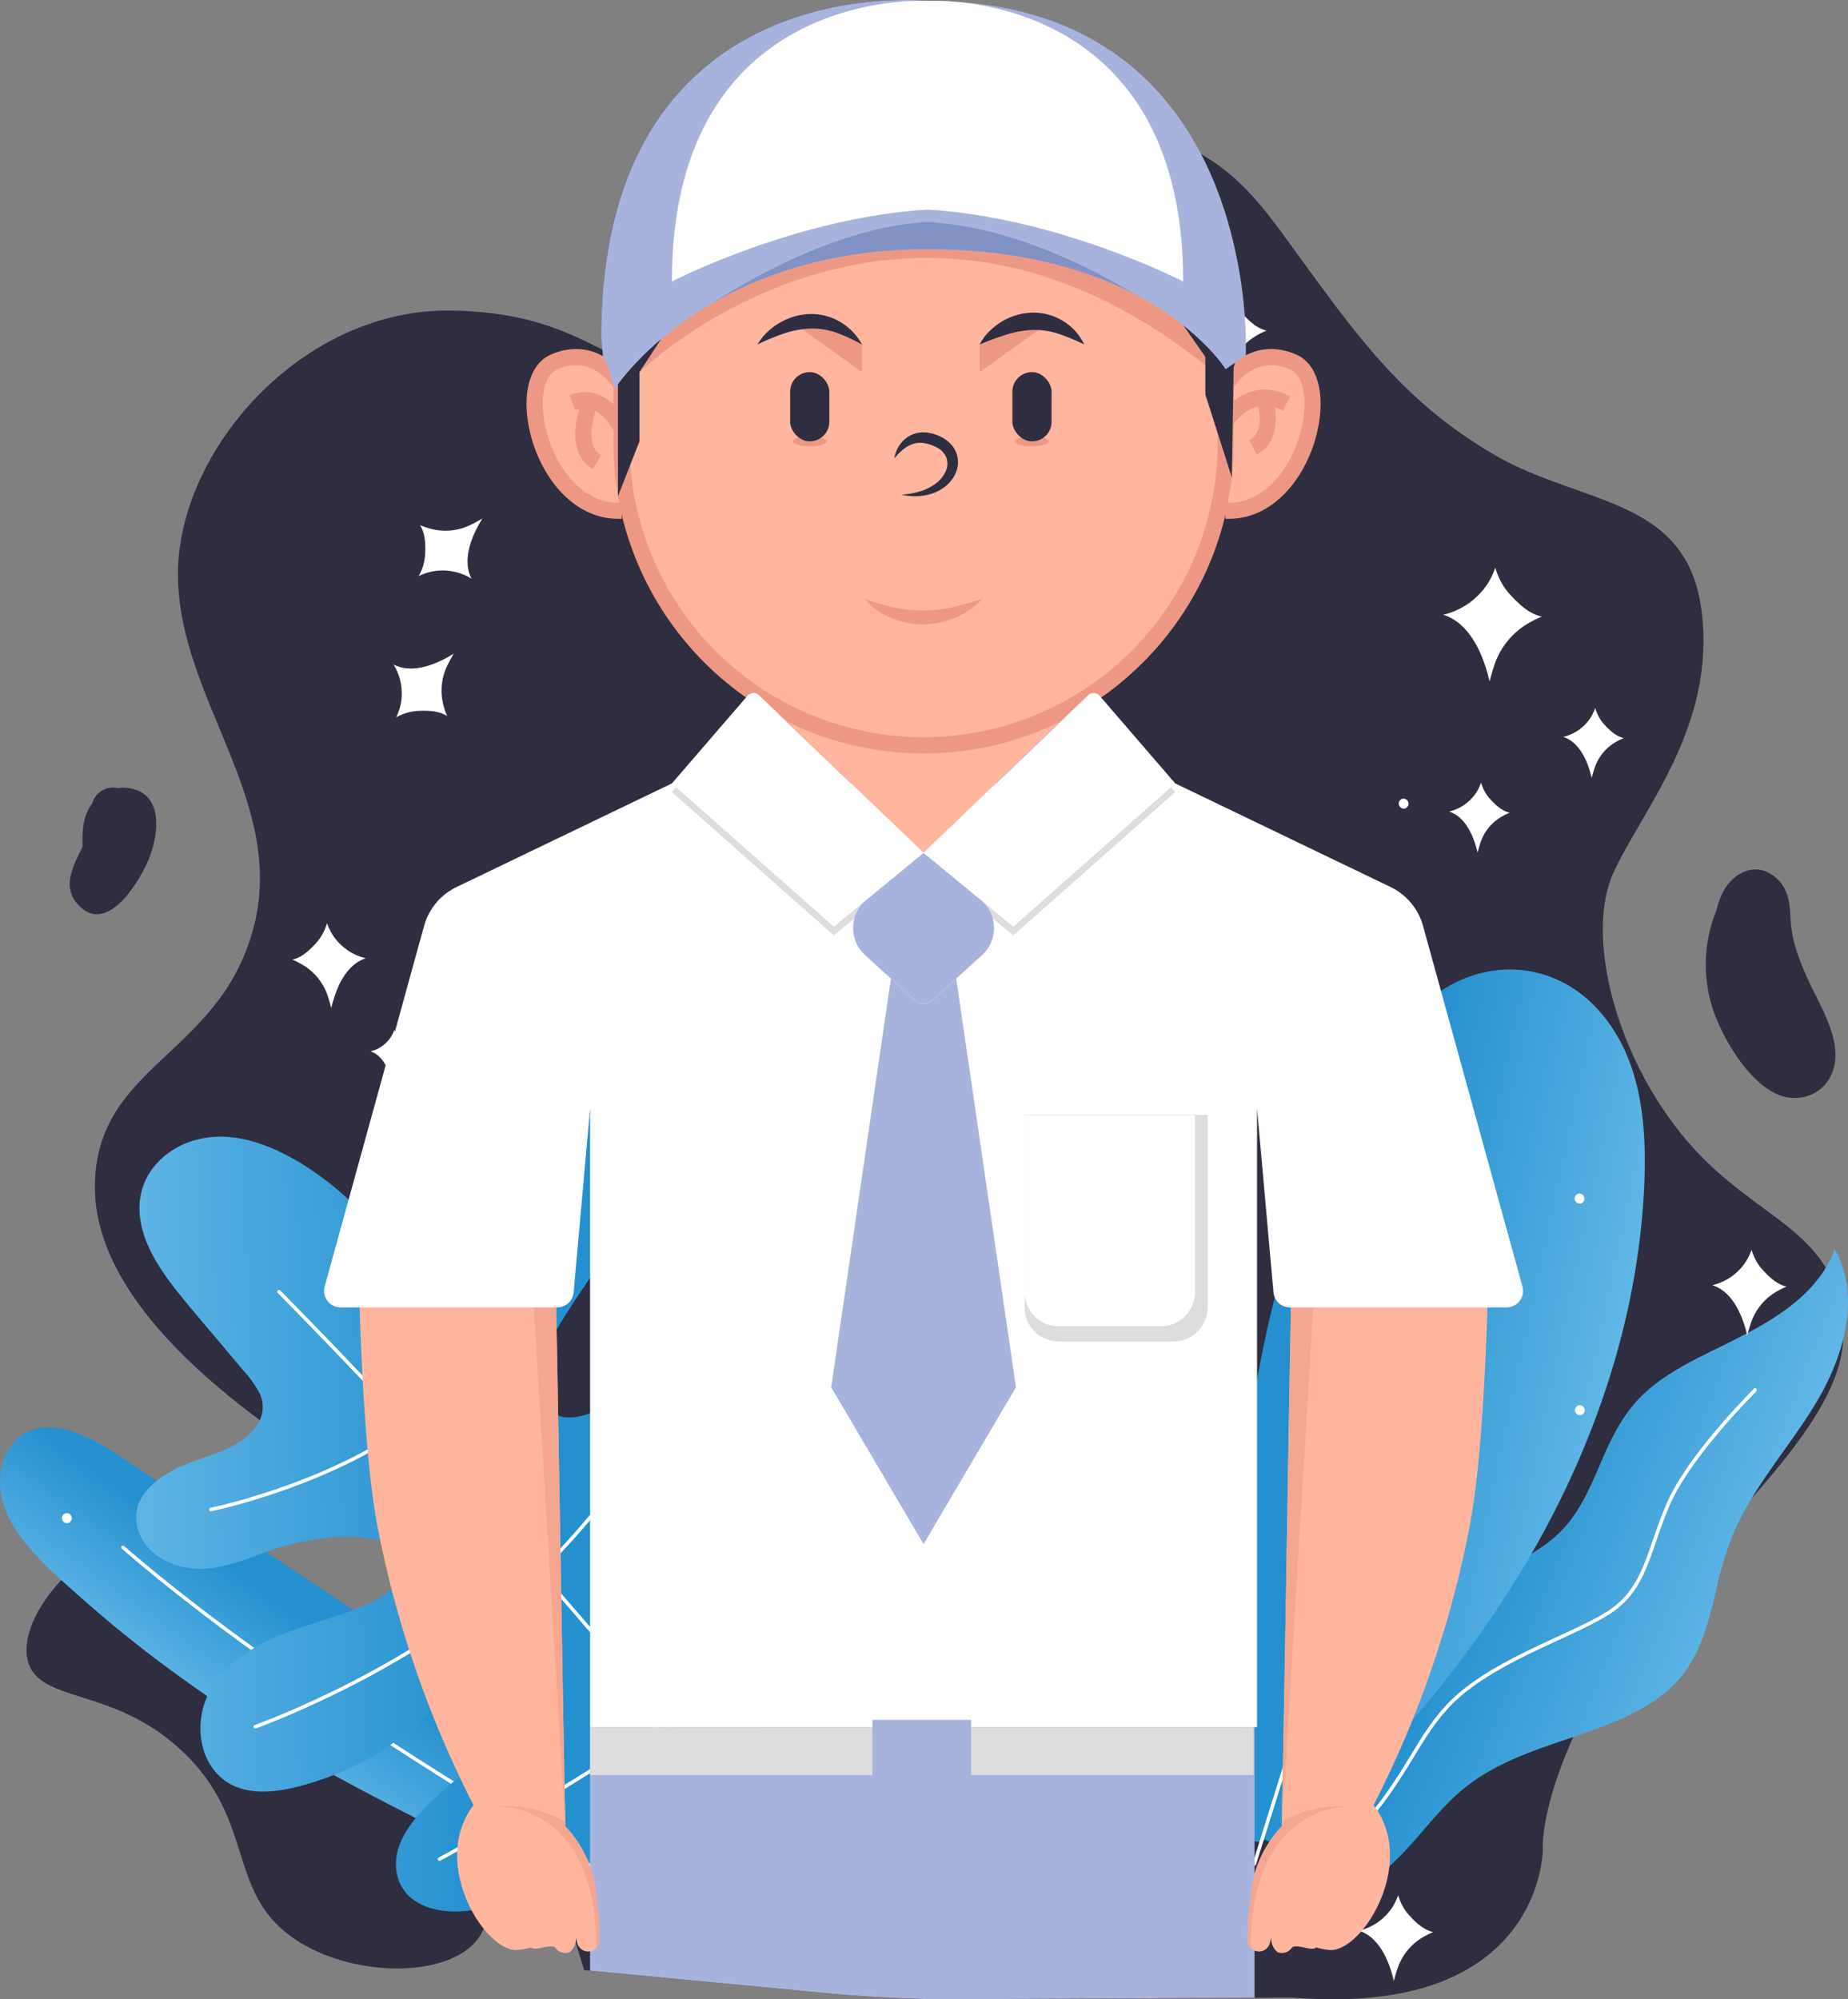 <svg xmlns="http://www.w3.org/2000/svg" xmlns:xlink="http://www.w3.org/1999/xlink" viewBox="0 0 555.4 600.811"><rect x="0" y="0" width="555.4" height="600.811" fill="#808080" stroke="none"/><defs><style>.cls-1{fill:#2f2e41;}.cls-2{fill:url(#linear-gradient);}.cls-3,.cls-4{fill:none;}.cls-3{stroke:#fff;stroke-linecap:round;stroke-miterlimit:10;stroke-width:1.058px;}.cls-5{fill:url(#linear-gradient-2);}.cls-6{fill:url(#linear-gradient-3);}.cls-7{fill:#fff;}.cls-8{fill:url(#linear-gradient-4);}.cls-9{fill:#a8b3dd;}.cls-10{fill:#ffb59e;}.cls-11{fill:#f4a690;}.cls-12{fill:#ed9885;}.cls-13{fill:#ddd;}.cls-14{fill:#8292c4;}</style><linearGradient id="linear-gradient" x1="532.281" y1="496.17" x2="442.641" y2="460.53" gradientUnits="userSpaceOnUse"><stop offset="0" stop-color="#6cbdea"/><stop offset="1" stop-color="#2490cf"/></linearGradient><linearGradient id="linear-gradient-2" x1="493.339" y1="438.551" x2="405.499" y2="419.831" xlink:href="#linear-gradient"/><linearGradient id="linear-gradient-3" x1="82.256" y1="540.465" x2="111.083" y2="500.828" xlink:href="#linear-gradient"/><linearGradient id="linear-gradient-4" x1="17.945" y1="457.848" x2="143.225" y2="454.968" xlink:href="#linear-gradient"/></defs><g id="Layer_2" data-name="Layer 2"><g id="Layer_1-2" data-name="Layer 1"><path class="cls-1" d="M143.8,582.415c19.05-26.69-46.2-130.3-96.842-123.362-21.618,2.962-42.036,26.271-38.615,39.959,3.268,13.079,25.86,7.618,46.678,27.458,21.727,20.707,13.069,41.857,32.949,55.831C105.222,594.429,134.953,594.806,143.8,582.415Z"/><path class="cls-1" d="M463.7,555.641s.27,50.77-75.01,44.66l-11.64.05-96.37.46s-16.5-.33-30.68-1.68c-12.72-1.21-62.58-5.96-72.66-6.92l-1.78-.17-1.18-3.85-1.43-4.66-3.85-12.54-4.71-15.35-3-9.78-.64-2.08-.88-2.87,9.52.46.38.02,3.21.16,4.36.21,199.71,9.68,5.74.28,3.16.15,31.48,1.53Z"/><path class="cls-1" d="M154.75,526.283s-6.6-56.5-43.3-77.786-82.923-55.038-82.923-91.729S65.705,317.544,76.1,279.183,53.481,210,53.481,172.576,90.907,92.588,135.67,93.322s46.3,22.686,90.836,23.96,27.311-79,81.615-80.465S373.432,53.7,391.044,77.911s31.555,43.3,57.973,58.707,57.974,12.475,62.377,46.965-17.613,59.441-26.42,78.52.734,55.772,22.016,80.722,46.231,26.418,46.965,57.973-53.57,69.714-72.65,104.2-17.612,50.634-17.612,50.634H154.6Z"/><path class="cls-1" d="M543.16,293.9c-2.7-6.128-4.74-11.338-5.052-18.1-.193-4.179-.527-8.122-3.619-11.3-6.365-6.534-14.516-2.213-17.4,5.169a29.789,29.789,0,0,0-1.2,3.814,43.112,43.112,0,0,0-.938,30.256c2.957,8.431,9.676,19.793,17.662,24.356,6.734,3.847,15.237,1.6,18.087-5.887C554.238,312.935,546.761,302.068,543.16,293.9Z"/><path class="cls-1" d="M38.123,236.751a10.512,10.512,0,0,0-2.644.082,6.528,6.528,0,0,0-7.774,4.662,12.243,12.243,0,0,0-1.073,1.65c-1.894,3.558-1.889,7.426-1.816,11.306-2.978,6.128-6.466,12.287-.95,17.824,8.505,8.536,17.986-7.313,20.709-13.766C47.741,251,49.509,237.987,38.123,236.751Z"/><path class="cls-1" d="M237.577,63.659c-5.121-.237-8.91,3.093-10.418,7.521a15.874,15.874,0,0,0-2.92,9.047c-.053,4.675,4.845,6.739,8.65,4.964,6.22-2.9,9.841-9.118,10.436-15.784C243.611,66.21,240.456,63.792,237.577,63.659Z"/><path class="cls-2" d="M545.639,421.847c-5.566,9.157-12.332,17.509-18.036,26.575a86.371,86.371,0,0,0-7.343,14.094,110.423,110.423,0,0,0-4.519,15.478c-2.343,9.923-4.816,20.051-12.063,27.645-5.307,5.561-12.225,9.237-19.27,12.116-14.408,5.887-30.44,9.041-43.069,18.615-9.158,6.943-15.276,16.885-23.792,24.493-7.252,6.479-18.482,11.416-27.843,6.94a52.041,52.041,0,0,0,8.068-22.18,108.072,108.072,0,0,1,52.406-73.032c6.993-3.945,14.485-7.441,19.954-13.507,5.374-5.96,8.356-13.5,11.5-20.767,3.231-7.461,6.87-14.509,13-20.02,5.872-5.279,13.015-8.952,20.051-12.413,14.167-6.966,30.924-14.788,36.729-30.47C559.681,389.893,553.772,408.466,545.639,421.847Z"/><path class="cls-3" d="M527.494,417.707s-19.513,19.328-25.954,33.961-6.712,25.935-18.618,33.3-36.38,14.753-48.621,28.616-12.61,27.193-44.6,54.221"/><path class="cls-4" d="M545.639,421.847c-5.566,9.157-12.332,17.509-18.036,26.575a86.371,86.371,0,0,0-7.343,14.094,110.423,110.423,0,0,0-4.519,15.478c-2.343,9.923-4.816,20.051-12.063,27.645-5.307,5.561-12.225,9.237-19.27,12.116-14.408,5.887-30.44,9.041-43.069,18.615-9.158,6.943-15.276,16.885-23.792,24.493-7.252,6.479-18.482,11.416-27.843,6.94a52.041,52.041,0,0,0,8.068-22.18,108.072,108.072,0,0,1,52.406-73.032c6.993-3.945,14.485-7.441,19.954-13.507,5.374-5.96,8.356-13.5,11.5-20.767,3.231-7.461,6.87-14.509,13-20.02,5.872-5.279,13.015-8.952,20.051-12.413,14.167-6.966,30.924-14.788,36.729-30.47C559.681,389.893,553.772,408.466,545.639,421.847Z"/><path class="cls-5" d="M494.073,357.99c1.038-19.484-.5-41.114-14.964-55.8-12.32-12.5-30.251-14.195-45.013-5.088-14.815,9.139-24.37,24.7-31.76,40a289.273,289.273,0,0,0-21.573,62.745c-9.818,43.935-10.679,89.492-6.927,134.207q.714,8.5,1.65,16.986a2.852,2.852,0,0,0,4.7,1.777,6.772,6.772,0,0,0,6.145.632c4.215-1.359,7.568-5.4,10.729-8.32q11.368-10.488,21.807-21.928a328.609,328.609,0,0,0,37.342-49.434C477.643,438.813,491.883,399.13,494.073,357.99Z"/><line class="cls-3" x1="444.779" y1="343.536" x2="377.009" y2="560.093"/><path class="cls-4" d="M494.073,357.99c1.038-19.484-.5-41.114-14.964-55.8-12.32-12.5-30.251-14.195-45.013-5.088-14.815,9.139-24.37,24.7-31.76,40a289.273,289.273,0,0,0-21.573,62.745c-9.818,43.935-10.679,89.492-6.927,134.207q.714,8.5,1.65,16.986a2.852,2.852,0,0,0,4.7,1.777,6.772,6.772,0,0,0,6.145.632c4.215-1.359,7.568-5.4,10.729-8.32q11.368-10.488,21.807-21.928a328.609,328.609,0,0,0,37.342-49.434C477.643,438.813,491.883,399.13,494.073,357.99Z"/><path class="cls-6" d="M197.79,547.931c-.807-.6-1.611-1.192-2.391-1.769-2.072-1.527-4.147-3.064-6.226-4.579q-2.863-2.1-5.739-4.189c-1.444-1.042-2.878-2.086-4.321-3.128-.262-.185-.523-.37-.775-.558q-3.7-2.668-7.391-5.306-6.813-4.863-13.668-9.663-23.529-16.5-47.45-32.442-19.987-13.409-40.144-26.571-5.457-3.569-10.9-7.128L44.072,443c-7.745-5.048-15.657-11.3-24.8-13.477a20.477,20.477,0,0,0-4.378-.574,14.244,14.244,0,0,0-8.2,2.231,14.943,14.943,0,0,0-5.9,8.478c-2.283,7.918.667,15.727,5.373,22.116,5.264,7.134,12.276,13.111,18.876,18.956q7.077,6.27,14.5,12.16c2.232,1.794,4.494,3.547,6.782,5.283a483.857,483.857,0,0,0,45.349,30.31c14.855,8.833,40.556,21.667,61.427,31.81,3.93,1.909,7.686,3.723,11.171,5.385,12.093,5.808,20.87,9.925,21.97,10.493,2.55,1.307,5.368,3.078,8.318,4.437a26.68,26.68,0,0,0,3.1,1.232,16.366,16.366,0,0,0,3.29.73,10.8,10.8,0,0,0,5.635-.775,9.681,9.681,0,0,0,3.467-2.526c3.34-3.768,3.868-9.934,2.393-14.6C210.151,557.459,203.766,552.364,197.79,547.931Z"/><path class="cls-3" d="M36.934,465C94.241,514.631,189.9,568.2,210.042,579.266l.009,0"/><path class="cls-7" d="M419.859,434.943a1.521,1.521,0,0,0,.839,2.923A1.521,1.521,0,0,0,419.859,434.943Z"/><path class="cls-7" d="M19.678,454.766a1.521,1.521,0,0,0,.839,2.923A1.521,1.521,0,0,0,19.678,454.766Z"/><path class="cls-7" d="M97.972,515.639a1.561,1.561,0,0,0-1.593-.515l-.374.164a1.519,1.519,0,0,0-.536.561l-.144.361a1.51,1.51,0,0,0,.012.795l.161.56a1.134,1.134,0,0,0,.288.526,1.12,1.12,0,0,0,.437.384,1.69,1.69,0,0,0,1.156.131l.373-.164a1.511,1.511,0,0,0,.537-.56l.144-.362a1.511,1.511,0,0,0-.013-.795l-.16-.559A1.138,1.138,0,0,0,97.972,515.639Z"/><path class="cls-7" d="M102.024,490.483a1.521,1.521,0,0,0,.839,2.923A1.521,1.521,0,0,0,102.024,490.483Z"/><path class="cls-7" d="M98.317,412.19a1.522,1.522,0,0,0,.84,2.923A1.522,1.522,0,0,0,98.317,412.19Z"/><path class="cls-7" d="M93.925,358.931a1.522,1.522,0,0,0,.84,2.923A1.522,1.522,0,0,0,93.925,358.931Z"/><path class="cls-7" d="M160.887,431.779a1.521,1.521,0,0,0,.839,2.923A1.521,1.521,0,0,0,160.887,431.779Z"/><path class="cls-7" d="M474.387,422.312a1.521,1.521,0,0,0,.839,2.922A1.521,1.521,0,0,0,474.387,422.312Z"/><path class="cls-7" d="M474.3,358.73a1.521,1.521,0,0,0,.84,2.922A1.521,1.521,0,0,0,474.3,358.73Z"/><path class="cls-7" d="M428.168,312.006a1.521,1.521,0,0,0,.839,2.922A1.521,1.521,0,0,0,428.168,312.006Z"/><path class="cls-7" d="M421.431,240.035a1.522,1.522,0,0,0,.84,2.923A1.522,1.522,0,0,0,421.431,240.035Z"/><path class="cls-7" d="M388.127,273.832a1.521,1.521,0,0,0,.839,2.922A1.521,1.521,0,0,0,388.127,273.832Z"/><path class="cls-8" d="M172,336.688c-4.887,2.6-8.145,7.313-10.987,11.9-3.52,5.684-6.962,11.417-10.439,17.126-2.7,4.44-5.34,8.9-8.9,12.722-2.851,3.057-6.543,6.087-10.861,6.512-6.008.59-9.806-4.482-12.833-8.9a89.7,89.7,0,0,0-25.812-25.4c-9.529-6.048-21.127-11.058-32.6-8.277-9.687,2.349-17.55,10.1-17.648,20.421-.091,9.7,5.946,18.551,11.759,25.818,4.122,5.153,8.457,10.145,12.7,15.2l6.54,7.8a33.8,33.8,0,0,1,5.069,7.022c2.542,5.417-.162,10.4-4.616,13.72-4.573,3.41-9.9,4.866-15.175,6.761-8.644,3.1-20.059,9.756-16.659,20.763,2.652,8.585,12.9,12.293,21.085,11.472,5.541-.556,10.8-2.564,15.993-4.461a78.926,78.926,0,0,1,17.491-4.521c5.554-.685,11.552-1,17.046.274,4.769,1.105,10.083,4.706,7.9,10.322-2.069,5.33-8.106,8.133-13.032,10.145-5.649,2.307-11.536,3.951-17.314,5.895-10.537,3.544-21.512,8.677-27.345,18.666-4.559,7.806-4.359,19.03,2.214,25.695,8.114,8.227,21.665,4.616,31.212,1.348a84.1,84.1,0,0,0,29.033-17.059c6.139-5.548,13.826-14.891,23.11-13.642a11.33,11.33,0,0,1,9.57,9.632,10.551,10.551,0,0,1-1.351,6.518,185.717,185.717,0,0,0-25.366,19.176c-6.461,5.829-14.653,14.512-12.412,24.084,2.542,10.855,15.563,12.223,24.657,10.221,11.122-2.448,21.4-7.922,30.885-14.064,10.238-6.626,20.046-14,29.788-21.331a296.792,296.792,0,0,0,29.488-24.807c17.545-17.176,32.193-38.554,36.73-63.072a70.179,70.179,0,0,0,1.258-17.532c-.363-5.141-1.832-10.43-5.506-14.209-3.306-3.4-8.2-5.436-12.927-4.223-4.828,1.24-7.911,5.428-10.253,9.544-3.15,5.539-5.944,11.2-9.494,16.514a133.58,133.58,0,0,1-12.079,15.488c-2.141,2.364-4.342,4.712-6.7,6.86-2.165,1.97-4.69,3.946-7.621,4.563a7.735,7.735,0,0,1-7.087-1.822c-2.014-2.125-1.46-5.238-.523-7.727,2.194-5.824,5.7-11.318,9.095-16.5,3.521-5.386,7.308-10.591,11.025-15.842,7.051-9.96,14.6-20.567,18.231-32.36,2.4-7.814,1.707-19.967-9.013-20.208-9.418-.212-17.509,7.079-22.693,14.2-5.754,7.907-9.746,16.923-15.32,24.946-2.8,4.027-5.992,8.055-10.192,10.689-4.147,2.6-10.111,4.5-14.772,2.12-4.726-2.412-5.414-7.949-4.462-12.647,1.089-5.374,4-10.338,6.8-14.98,6.336-10.5,14.3-20.16,19.015-31.571a44.506,44.506,0,0,0,3.594-16.6c.04-4.93-1.2-10.193-5.83-12.754C181.351,334.042,176.055,334.533,172,336.688Z"/><path class="cls-3" d="M83.843,388.172s80.995,81.4,132.213,149.521"/><path class="cls-3" d="M126.8,432.414s28.293-38.17,41.774-67.434"/><path class="cls-3" d="M63.355,453.626s33.411-6.77,58.857-24.746"/><path class="cls-3" d="M162.174,472.212s22.946-19.516,57.513-76.989"/><path class="cls-3" d="M76.741,518.892s51.065-18.234,81.635-50.075"/><path class="cls-3" d="M198.059,513.724S222.1,497.461,246.2,458.7"/><path class="cls-3" d="M132.1,558.679s38.022-20.441,66.25-40.363"/><path class="cls-4" d="M172,336.688c-4.887,2.6-8.145,7.313-10.987,11.9-3.52,5.684-6.962,11.417-10.439,17.126-2.7,4.44-5.34,8.9-8.9,12.722-2.851,3.057-6.543,6.087-10.861,6.512-6.008.59-9.806-4.482-12.833-8.9a89.7,89.7,0,0,0-25.812-25.4c-9.529-6.048-21.127-11.058-32.6-8.277-9.687,2.349-17.55,10.1-17.648,20.421-.091,9.7,5.946,18.551,11.759,25.818,4.122,5.153,8.457,10.145,12.7,15.2l6.54,7.8a33.8,33.8,0,0,1,5.069,7.022c2.542,5.417-.162,10.4-4.616,13.72-4.573,3.41-9.9,4.866-15.175,6.761-8.644,3.1-20.059,9.756-16.659,20.763,2.652,8.585,12.9,12.293,21.085,11.472,5.541-.556,10.8-2.564,15.993-4.461a78.926,78.926,0,0,1,17.491-4.521c5.554-.685,11.552-1,17.046.274,4.769,1.105,10.083,4.706,7.9,10.322-2.069,5.33-8.106,8.133-13.032,10.145-5.649,2.307-11.536,3.951-17.314,5.895-10.537,3.544-21.512,8.677-27.345,18.666-4.559,7.806-4.359,19.03,2.214,25.695,8.114,8.227,21.665,4.616,31.212,1.348a84.1,84.1,0,0,0,29.033-17.059c6.139-5.548,13.826-14.891,23.11-13.642a11.33,11.33,0,0,1,9.57,9.632,10.551,10.551,0,0,1-1.351,6.518,185.717,185.717,0,0,0-25.366,19.176c-6.461,5.829-14.653,14.512-12.412,24.084,2.542,10.855,15.563,12.223,24.657,10.221,11.122-2.448,21.4-7.922,30.885-14.064,10.238-6.626,20.046-14,29.788-21.331a296.792,296.792,0,0,0,29.488-24.807c17.545-17.176,32.193-38.554,36.73-63.072a70.179,70.179,0,0,0,1.258-17.532c-.363-5.141-1.832-10.43-5.506-14.209-3.306-3.4-8.2-5.436-12.927-4.223-4.828,1.24-7.911,5.428-10.253,9.544-3.15,5.539-5.944,11.2-9.494,16.514a133.58,133.58,0,0,1-12.079,15.488c-2.141,2.364-4.342,4.712-6.7,6.86-2.165,1.97-4.69,3.946-7.621,4.563a7.735,7.735,0,0,1-7.087-1.822c-2.014-2.125-1.46-5.238-.523-7.727,2.194-5.824,5.7-11.318,9.095-16.5,3.521-5.386,7.308-10.591,11.025-15.842,7.051-9.96,14.6-20.567,18.231-32.36,2.4-7.814,1.707-19.967-9.013-20.208-9.418-.212-17.509,7.079-22.693,14.2-5.754,7.907-9.746,16.923-15.32,24.946-2.8,4.027-5.992,8.055-10.192,10.689-4.147,2.6-10.111,4.5-14.772,2.12-4.726-2.412-5.414-7.949-4.462-12.647,1.089-5.374,4-10.338,6.8-14.98,6.336-10.5,14.3-20.16,19.015-31.571a44.506,44.506,0,0,0,3.594-16.6c.04-4.93-1.2-10.193-5.83-12.754C181.351,334.042,176.055,334.533,172,336.688Z"/><path class="cls-7" d="M433.753,184.725a18.187,18.187,0,0,0,3.038-.928,21.94,21.94,0,0,0,10.416-8.572,24.445,24.445,0,0,0,2.2-4.622,19.99,19.99,0,0,0,3.99,7.57c2.652,2.965,6,6.3,9.992,7.125a31.218,31.218,0,0,0-5.21,2.725,22.868,22.868,0,0,0-9.161,12.161c-.509,1.513-.941,3.056-1.346,4.606C445.892,197.006,441.931,187.34,433.753,184.725Z"/><path class="cls-7" d="M469.8,221.445a11.127,11.127,0,0,0,1.869-.571,13.482,13.482,0,0,0,6.406-5.272,15.04,15.04,0,0,0,1.357-2.843,12.293,12.293,0,0,0,2.453,4.656c1.631,1.824,3.692,3.878,6.146,4.383a19.118,19.118,0,0,0-3.2,1.676,14.064,14.064,0,0,0-5.634,7.479c-.313.93-.579,1.88-.828,2.833C477.264,229,474.828,223.054,469.8,221.445Z"/><path class="cls-7" d="M435.5,243.868a11.156,11.156,0,0,0,1.869-.571,13.5,13.5,0,0,0,6.406-5.272,15.008,15.008,0,0,0,1.356-2.843,12.3,12.3,0,0,0,2.454,4.656c1.631,1.824,3.692,3.877,6.145,4.382a19.3,19.3,0,0,0-3.2,1.676,14.07,14.07,0,0,0-5.634,7.48c-.313.93-.579,1.879-.828,2.833C442.964,251.421,440.528,245.476,435.5,243.868Z"/><path class="cls-7" d="M118.258,199.687a13.628,13.628,0,0,1,1.125,2.115,16.547,16.547,0,0,1,.984,10.125,18.462,18.462,0,0,1-1.289,3.641,15.066,15.066,0,0,1,6.164-1.909c2.995-.167,6.562-.161,9.127,1.528a23.592,23.592,0,0,1-1.325-4.231,17.249,17.249,0,0,1,1.6-11.37c.535-1.078,1.128-2.131,1.738-3.173C131.28,199.611,124.013,202.653,118.258,199.687Z"/><path class="cls-7" d="M141.722,173.926a13.76,13.76,0,0,0-2.115-1.125,16.547,16.547,0,0,0-10.125-.983,18.4,18.4,0,0,0-3.641,1.289,15.071,15.071,0,0,0,1.909-6.164c.167-3,.161-6.563-1.528-9.128a23.6,23.6,0,0,0,4.231,1.326,17.256,17.256,0,0,0,11.37-1.6c1.078-.536,2.131-1.128,3.173-1.739C141.8,160.905,138.756,168.171,141.722,173.926Z"/><path class="cls-7" d="M514.618,386.2a13.661,13.661,0,0,0,2.291-.7,16.542,16.542,0,0,0,7.855-6.464,18.442,18.442,0,0,0,1.664-3.486,15.072,15.072,0,0,0,3.008,5.709c2,2.235,4.527,4.753,7.535,5.373a23.531,23.531,0,0,0-3.929,2.055,17.242,17.242,0,0,0-6.908,9.17c-.384,1.141-.71,2.305-1.015,3.474C523.773,395.464,520.786,388.175,514.618,386.2Z"/><path class="cls-7" d="M408.407,580.175a13.69,13.69,0,0,0,2.291-.7,16.551,16.551,0,0,0,7.855-6.464,18.5,18.5,0,0,0,1.663-3.486,15.06,15.06,0,0,0,3.009,5.709c2,2.235,4.526,4.753,7.535,5.373a23.54,23.54,0,0,0-3.93,2.055,17.247,17.247,0,0,0-6.908,9.17c-.384,1.141-.709,2.3-1.014,3.474C417.561,589.436,414.574,582.147,408.407,580.175Z"/><path class="cls-7" d="M358.312,98.907a13.661,13.661,0,0,0,2.291-.7,16.541,16.541,0,0,0,7.855-6.464,18.383,18.383,0,0,0,1.663-3.486,15.081,15.081,0,0,0,3.009,5.709c2,2.236,4.527,4.754,7.535,5.373a23.566,23.566,0,0,0-3.929,2.055,17.243,17.243,0,0,0-6.908,9.171c-.385,1.141-.71,2.305-1.015,3.473C367.467,108.168,364.479,100.879,358.312,98.907Z"/><path class="cls-7" d="M111.335,315.93a8.337,8.337,0,0,0,1.4-.426,10.082,10.082,0,0,0,4.784-3.937,11.273,11.273,0,0,0,1.013-2.123,9.161,9.161,0,0,0,1.832,3.477c1.218,1.362,2.756,2.895,4.589,3.272a14.373,14.373,0,0,0-2.393,1.252,10.5,10.5,0,0,0-4.207,5.585c-.234.7-.432,1.4-.618,2.115C116.91,321.57,115.091,317.131,111.335,315.93Z"/><path class="cls-7" d="M109.968,287.955a13.642,13.642,0,0,1-2.269-.693,16.386,16.386,0,0,1-7.778-6.4,18.263,18.263,0,0,1-1.646-3.452,14.931,14.931,0,0,1-2.98,5.653c-1.98,2.214-4.482,4.708-7.461,5.321a23.3,23.3,0,0,1,3.891,2.035,17.075,17.075,0,0,1,6.84,9.081c.38,1.129.7,2.282,1,3.439C100.9,297.126,103.861,289.908,109.968,287.955Z"/><path class="cls-9" d="M377.048,519.021v81.33l-96.37.46s-16.5-.33-30.68-1.68c-12.72-1.21-62.58-5.96-72.66-6.92v-73.19Z"/><path class="cls-10" d="M107.846,379.046c.035,6.625.28,17.284.828,29.029.56,12.164,1.435,25.483,2.718,36.738.583,5.015,1.236,9.61,1.982,13.5q1.1,5.774,2.38,11.29c.1.466.21.933.326,1.4.49,2.146,1.015,4.269,1.551,6.356q1.084,4.216,2.24,8.258c.2.7.4,1.4.606,2.087a313.967,313.967,0,0,0,20.457,52.04c.466.921.921,1.831,1.376,2.717a23.969,23.969,0,0,0-4.385,9.645c-3.289,16.351,9.516,34.382,17.529,33.892a19.832,19.832,0,0,0,4.163-.781c1.062,1.4,6.17-1.388,7.348.2a3.645,3.645,0,0,0,3.9,1.341,1.31,1.31,0,0,0,.374-.151,5.349,5.349,0,0,0,1.854-4.374c.116.525.245,1.061.361,1.575a3.38,3.38,0,0,0,6.672-.653,55.3,55.3,0,0,0-.56-10c-.525-4.933-.7-7.615-1.761-10.974a35.123,35.123,0,0,0-7.884-13.366c-.968-46.9-1.925-114.143-2.905-162.905-.011-.712-.023-1.423-.046-2.123-.023-1.61-.058-3.2-.093-4.747Z"/><path class="cls-11" d="M149.482,542.908s29.764-1.563,29.717,42.464a3.355,3.355,0,0,0,.922-2.215,55.3,55.3,0,0,0-.56-10c-.525-4.933-.7-7.615-1.761-10.974a35.123,35.123,0,0,0-7.884-13.366c-.968-46.9-1.925-114.143-2.905-162.905-.011-.712-.023-1.423-.046-2.123l-7.252-2.83,10.039,166.424A34.844,34.844,0,0,0,149.482,542.908Z"/><path class="cls-10" d="M447.291,379.046c-.035,6.625-.28,17.284-.828,29.029-.56,12.164-1.435,25.483-2.718,36.738-.583,5.015-1.236,9.61-1.982,13.5q-1.1,5.774-2.379,11.29c-.105.466-.21.933-.327,1.4-.49,2.146-1.015,4.269-1.551,6.356q-1.084,4.216-2.239,8.258c-.2.7-.4,1.4-.607,2.087a314.061,314.061,0,0,1-20.456,52.04c-.467.921-.922,1.831-1.377,2.717a23.987,23.987,0,0,1,4.386,9.645c3.288,16.351-9.517,34.382-17.53,33.892a19.832,19.832,0,0,1-4.163-.781c-1.061,1.4-6.17-1.388-7.348.2a3.645,3.645,0,0,1-3.9,1.341,1.3,1.3,0,0,1-.373-.151,5.349,5.349,0,0,1-1.855-4.374c-.116.525-.245,1.061-.361,1.575a3.379,3.379,0,0,1-6.671-.653,55.116,55.116,0,0,1,.56-10c.524-4.933.7-7.615,1.761-10.974a35.11,35.11,0,0,1,7.884-13.366c.968-46.9,1.924-114.143,2.9-162.905.011-.712.023-1.423.046-2.123.024-1.61.059-3.2.094-4.747Z"/><path class="cls-11" d="M405.655,542.908s-29.764-1.563-29.717,42.464a3.349,3.349,0,0,1-.921-2.215,55.116,55.116,0,0,1,.56-10c.524-4.933.7-7.615,1.761-10.974a35.11,35.11,0,0,1,7.884-13.366c.968-46.9,1.924-114.143,2.9-162.905.011-.712.023-1.423.046-2.123l7.252-2.83L385.385,547.387A34.847,34.847,0,0,1,405.655,542.908Z"/><path class="cls-7" d="M201.93,235.427l-64.713,31.13a18.4,18.4,0,0,0-9.761,11.689L97.569,386.62a4.944,4.944,0,0,0,4.766,6.258h65.144a4.944,4.944,0,0,0,4.924-4.5l4.943-55.277v185.92H377.791V333.1l4.943,55.277a4.944,4.944,0,0,0,4.924,4.5H452.8a4.944,4.944,0,0,0,4.766-6.258L427.681,278.246a18.4,18.4,0,0,0-9.76-11.689l-64.714-31.13Z"/><polygon class="cls-10" points="319.148 208.265 319.148 216.472 318.772 216.83 305.885 229.171 277.566 256.284 249.246 229.171 236.281 216.757 231.007 211.708 231.007 208.265 319.148 208.265"/><path class="cls-10" d="M186.793,115.753s-7.155-12.656-20.248-6.982-3.365,45.767,20.248,44.705Z"/><path class="cls-10" d="M368.349,115.753S375.5,103.1,388.6,108.771s3.365,45.767-20.248,44.705Z"/><path class="cls-10" d="M368.346,98.3v34.915c0,2.067-.066,4.122-.206,6.152a90.779,90.779,0,0,1-181.349-6.152V98.3a90.778,90.778,0,1,1,181.555,0Z"/><ellipse class="cls-12" cx="243.357" cy="132.635" rx="5.075" ry="1.488"/><ellipse class="cls-12" cx="310.157" cy="132.635" rx="5.075" ry="1.488"/><path class="cls-12" d="M259.069,103.527v8.292L241.1,98.945l5.369-.841a10.527,10.527,0,0,1,7.885,1.936Z"/><path class="cls-12" d="M294.446,103.527v8.292l17.969-12.874-5.37-.841a10.523,10.523,0,0,0-7.884,1.936Z"/><path class="cls-12" d="M370.738,95.961q-.09-3.615-.45-7.17a92.156,92.156,0,0,0-18.26-46.59,94.137,94.137,0,0,0-8.55-9.81c-.7-.7-1.41-1.4-2.14-2.07l-.01-.01a93.725,93.725,0,0,0-12.57-9.95,93.208,93.208,0,0,0-108.16,4.22l-.03.03a93.284,93.284,0,0,0-33.66,52.01l-.3,1.35a92.317,92.317,0,0,0-2.24,19.59v.1c-.01.21-.01.42-.01.63v34.92a92.735,92.735,0,0,0,1.36,15.83c0,.02.01.03.01.05v.02c.11.65.23,1.31.35,1.95v.01c.16.81.33,1.6.51,2.4v.01c.08.37.17.73.25,1.1a.037.037,0,0,1,.01.03v.02a93.3,93.3,0,0,0,29.97,49.21q3.555,3.06,7.39,5.76h.01c.64.44,1.27.88,1.92,1.31h.01c1.24.82,2.48,1.62,3.76,2.37h.01l.02.01c2.06,1.24,4.18,2.39,6.33,3.46h.02a89.811,89.811,0,0,0,11.25,4.7,93.111,93.111,0,0,0,71.22-4.61l.03-.02c2.14-1.05,4.22-2.18,6.28-3.4l.04-.03c1.29-.76,2.58-1.56,3.83-2.4a.607.607,0,0,0,.1-.07c.01,0,.01,0,.02-.01.63-.41,1.26-.85,1.89-1.29a91.75,91.75,0,0,0,10.4-8.46,92.823,92.823,0,0,0,26.95-46.51v-.02c.09-.38.18-.77.26-1.15v-.01c.18-.81.35-1.59.5-2.4v-.01q.735-3.765,1.15-7.61v-.02c.15-1.29.26-2.6.34-3.9.16-2.04.22-4.17.22-6.32V98.261C370.768,97.491,370.758,96.731,370.738,95.961Zm-4.82,37.25c0,2.04-.06,4.05-.2,5.99a88.361,88.361,0,0,1-176.28.43q-.225-3.18-.23-6.42V98.291a87.966,87.966,0,0,1,20.81-56.88.01.01,0,0,1,.01-.01c1.03-1.23,2.09-2.41,3.19-3.58a88.128,88.128,0,0,1,64.35-27.88c1.21,0,2.41.03,3.62.07a87.771,87.771,0,0,1,58.86,25.81c1.26,1.26,2.49,2.56,3.67,3.89a86.629,86.629,0,0,1,6.24,7.88,87.635,87.635,0,0,1,15.89,47.31c.05,1.13.07,2.26.07,3.39Z"/><path class="cls-1" d="M227.646,103.527a18.181,18.181,0,0,1,6.566-6.451,19.056,19.056,0,0,1,9.161-2.709,17.985,17.985,0,0,1,4.87.578l1.173.35c.384.134.757.3,1.132.45a9.425,9.425,0,0,1,1.095.515c.352.2.718.362,1.053.581a17.675,17.675,0,0,1,6.373,6.686,54.181,54.181,0,0,0-7.833-3.6,22.443,22.443,0,0,0-7.745-1.192,28.525,28.525,0,0,0-7.832,1.475A66.483,66.483,0,0,0,227.646,103.527Z"/><path class="cls-1" d="M294.446,103.527a14.552,14.552,0,0,1,2.736-3.8,19.626,19.626,0,0,1,3.692-2.952,18.685,18.685,0,0,1,9.288-2.828,17.861,17.861,0,0,1,4.965.611l1.193.366c.39.14.767.316,1.148.472a9.515,9.515,0,0,1,1.107.54c.356.2.724.38,1.061.608a16.8,16.8,0,0,1,6.233,6.982,65.777,65.777,0,0,0-7.973-3.3,23.62,23.62,0,0,0-7.593-1.069,30.678,30.678,0,0,0-7.7,1.357A86.749,86.749,0,0,0,294.446,103.527Z"/><path class="cls-12" d="M259.88,179.924a59.272,59.272,0,0,0,8.887,2.624,41.873,41.873,0,0,0,8.763.912,34.741,34.741,0,0,0,4.377-.263c.733-.064,1.456-.205,2.192-.3.367-.052.726-.147,1.1-.207s.737-.125,1.1-.221c2.936-.633,5.863-1.562,8.964-2.542a23.375,23.375,0,0,1-7.958,5.619,24.231,24.231,0,0,1-4.75,1.516c-.814.2-1.65.283-2.48.41-.836.071-1.674.136-2.515.137a24.393,24.393,0,0,1-9.78-1.932,22.772,22.772,0,0,1-4.323-2.4,18.829,18.829,0,0,1-1.912-1.546A12.62,12.62,0,0,1,259.88,179.924Z"/><path class="cls-1" d="M268.8,137.726a9.065,9.065,0,0,1,.869-2.772,11.389,11.389,0,0,1,.75-1.294,9.716,9.716,0,0,1,.984-1.174l.56-.549.638-.476a7.882,7.882,0,0,1,1.4-.811,12.3,12.3,0,0,1,1.561-.532c.54-.078,1.092-.177,1.64-.2.54.02,1.092.024,1.633.077l1.565.331c.511.137.978.353,1.468.531.241.1.486.174.724.3l.71.375a10.527,10.527,0,0,1,2.585,2.062,8.115,8.115,0,0,1,1.695,3,7.946,7.946,0,0,1,.25,3.426,8.926,8.926,0,0,1-1.094,3.117,10.919,10.919,0,0,1-1.973,2.479,12.9,12.9,0,0,1-2.5,1.776,14.767,14.767,0,0,1-2.762,1.129,15.615,15.615,0,0,1-2.871.523,17.229,17.229,0,0,1-5.648-.395,25.442,25.442,0,0,0,5.392-.939,18.265,18.265,0,0,0,2.468-.945,14.782,14.782,0,0,0,2.2-1.319,9.561,9.561,0,0,0,3.107-3.656,5.5,5.5,0,0,0,.309-4.186,5.936,5.936,0,0,0-2.838-3.1,8.454,8.454,0,0,0-1.073-.5c-.376-.143-.749-.328-1.125-.442l-1.13-.317-1.128-.163a7.332,7.332,0,0,0-4.42,1.081,11.33,11.33,0,0,0-1.056.7c-.33.275-.682.541-1,.852a17.45,17.45,0,0,0-1.883,2.026Z"/><path class="cls-12" d="M185.885,155.921c-14.142,0-23.688-13.4-26.629-26.138-2.614-11.319-.131-20.44,6.325-23.237,11.942-5.174,20.477,2.98,23.323,8.014l-4.218,2.394c-.252-.438-6.3-10.674-17.177-5.959-4.075,1.767-5.526,9.043-3.528,17.7,2.573,11.146,10.783,22.9,22.7,22.362l.218,4.844C186.561,155.914,186.221,155.921,185.885,155.921Z"/><path class="cls-12" d="M369.257,155.921c-.336,0-.675-.007-1.017-.023l.218-4.844c11.934.539,20.13-11.215,22.7-22.362,2-8.654.547-15.93-3.529-17.7-10.887-4.718-16.926,5.521-17.177,5.959l-4.218-2.394c2.846-5.034,11.385-13.19,23.324-8.014,6.455,2.8,8.938,11.918,6.325,23.237C392.945,142.521,383.4,155.921,369.257,155.921Z"/><rect class="cls-1" x="237.465" y="111.819" width="11.784" height="20.816" rx="5.892"/><rect class="cls-1" x="304.266" y="111.819" width="11.784" height="20.816" rx="5.892"/><path class="cls-12" d="M184.581,129.845c-.175-.386-4.389-9.422-11.707-6.592l-1.747-4.524c9.29-3.59,15.755,4.4,17.876,9.125Z"/><path class="cls-12" d="M178.154,140.967c-9.738-5.8-3.089-20.876-2.8-21.515l4.422,1.99c-.052.117-5.078,11.82.861,15.359Z"/><path class="cls-12" d="M370.4,127.946l-4.12-2.557c2.875-4.651,11.074-11.94,21.529-6.236l-2.322,4.257C376.629,118.575,371.015,126.973,370.4,127.946Z"/><path class="cls-12" d="M377.692,136.594l-2.277-4.281c5.546-2.952,2.169-11.949,2.134-12.04l4.527-1.737C383.81,123.051,385.126,132.638,377.692,136.594Z"/><path class="cls-1" d="M370.768,98.3v6.595a6.067,6.067,0,0,1-3.5,5.552,5.572,5.572,0,0,1-2.334.51.136.136,0,0,1-.017-.025l-2.316-2.867-3.53-4.37-.035-.037L337.783,77.33,329.05,66.516c-24.782,13.318-84.411,6.759-84.411,6.759a19.734,19.734,0,0,1,12.893-10.856l-30.745.963-34.256,44.535-2.334,3.037c.018,1.1.029,2.121.041,3.073.023,2.824.006,5.019-.041,6.668-.239,8.261-1.313,3.139-2.333-2.661-.415-2.334-.817-4.777-1.156-6.511a8.832,8.832,0,0,0-.635-2.345,6.164,6.164,0,0,1-1.71-4.286v-5.74q0-3.129.193-6.207a.172.172,0,0,1,.006-.055,99.8,99.8,0,0,1,4.428-23.931c-.584.352-1.15.709-1.686,1.067C203.259-8.113,278.721.264,278.721.264c54.366,0,76.675,33.611,85.8,62.725l-.1.036c.239.636.472,1.279.7,1.921A100.35,100.35,0,0,1,370.768,98.3Z"/><path class="cls-13" d="M201.93,238.045l22.714-26.329a2.394,2.394,0,0,1,3.468-.165L277.568,258.9,250.592,281.1Z"/><path class="cls-13" d="M353.207,238.045l-22.714-26.329a2.394,2.394,0,0,0-3.468-.165L277.568,258.9,304.545,281.1Z"/><path class="cls-9" d="M259.983,287.009l14.979,13.606a3.876,3.876,0,0,0,5.213,0l14.979-13.606a10.969,10.969,0,0,0-.406-16.59l-17.18-14.134-17.179,14.134A10.969,10.969,0,0,0,259.983,287.009Z"/><path class="cls-9" d="M305.33,416.892l-27.761,47.134-27.762-47.134,17.948-122.826,7.207,6.547a3.863,3.863,0,0,0,5.213,0l7.207-6.547Z"/><path class="cls-13" d="M307.949,335.06h54.99a0,0,0,0,1,0,0v57.823a10.26,10.26,0,0,1-10.26,10.26h-34.47a10.26,10.26,0,0,1-10.26-10.26V335.06A0,0,0,0,1,307.949,335.06Z"/><path class="cls-7" d="M307.949,335.2h51.175a0,0,0,0,1,0,0v53.1a10.26,10.26,0,0,1-10.26,10.26H318.209a10.26,10.26,0,0,1-10.26-10.26V335.2A0,0,0,0,1,307.949,335.2Z"/><path class="cls-12" d="M192.189,111.819s78.208-76.271,170.874-1.37l1.037-11.5L332.386,78.529,268.8,69.175,200.815,90.5s-10.124,6.214-10.124,8.448S192.189,111.819,192.189,111.819Z"/><path class="cls-7" d="M201.93,235.427,224.644,209.1a2.394,2.394,0,0,1,3.468-.166l49.456,47.353-26.976,22.194Z"/><path class="cls-7" d="M353.207,235.427,330.493,209.1a2.394,2.394,0,0,0-3.468-.166l-49.457,47.353,26.977,22.194Z"/><rect class="cls-13" x="177.346" y="519.017" width="199.365" height="14.402"/><polygon class="cls-1" points="362.252 103.692 362.252 118.536 370.208 143.455 370.768 110.444 374.405 98.297 362.252 103.692"/><polygon class="cls-1" points="198.657 101.94 192.189 111.819 192.189 132.635 185.722 149.115 185.722 104.898 198.657 101.94"/><polygon class="cls-1" points="363.518 109.036 353.262 94.364 368.328 103.527 363.518 109.036"/><rect class="cls-9" x="262.19" y="516.834" width="29.677" height="18.767"/><path class="cls-9" d="M374.405,106.77l-6.062,4.181a.178.178,0,0,1-.018-.024,33.419,33.419,0,0,0-2.407-3.219c-.933-1.121-2.146-2.491-3.667-4.019l-.036-.036a75.7,75.7,0,0,0-6.613-5.88,90.309,90.309,0,0,0-14.184-9.153c-14.063-7.377-34.388-13.735-62.653-13.735-28.677,0-49.989,7.631-65.016,16.4a104.133,104.133,0,0,0-14.978,10.56c-.018.018-.036.03-.049.042s-.042.036-.066.054a90.769,90.769,0,0,0-9.444,9.232c-.946,1.079-1.74,2.037-2.382,2.855a.4.4,0,0,0-.043.055c-1.418,1.8-2.1,2.873-2.1,2.873l-.321-1.146-1.2-4.285-.66-2.346-1.267-1.873-.509-5.789q0-4.41.2-8.571a.175.175,0,0,1,.006-.055,143.3,143.3,0,0,1,2.849-22.864C200.359-8.116,278.765.261,278.765.261c56.488,0,79.667,33.611,89.148,62.725.218.654.424,1.309.624,1.958a138.156,138.156,0,0,1,5.867,36.133C374.459,103.514,374.405,106.77,374.405,106.77Z"/><path class="cls-7" d="M278.765.261s-76.836-4.7-76.836,84.334c0,0,37.03-19.178,76.836-21.621C318.572,65.417,355.6,84.6,355.6,84.6,355.6-4.437,278.765.261,278.765.261Z"/><path class="cls-14" d="M341.418,88.62c-14.063-7.377-34.388-13.735-62.653-13.735-28.677,0-49.989,7.631-65.016,16.4,15.4-9.868,40.467-23.215,65.016-24.579C303.284,68.066,326.973,79.868,341.418,88.62Z"/></g></g></svg>